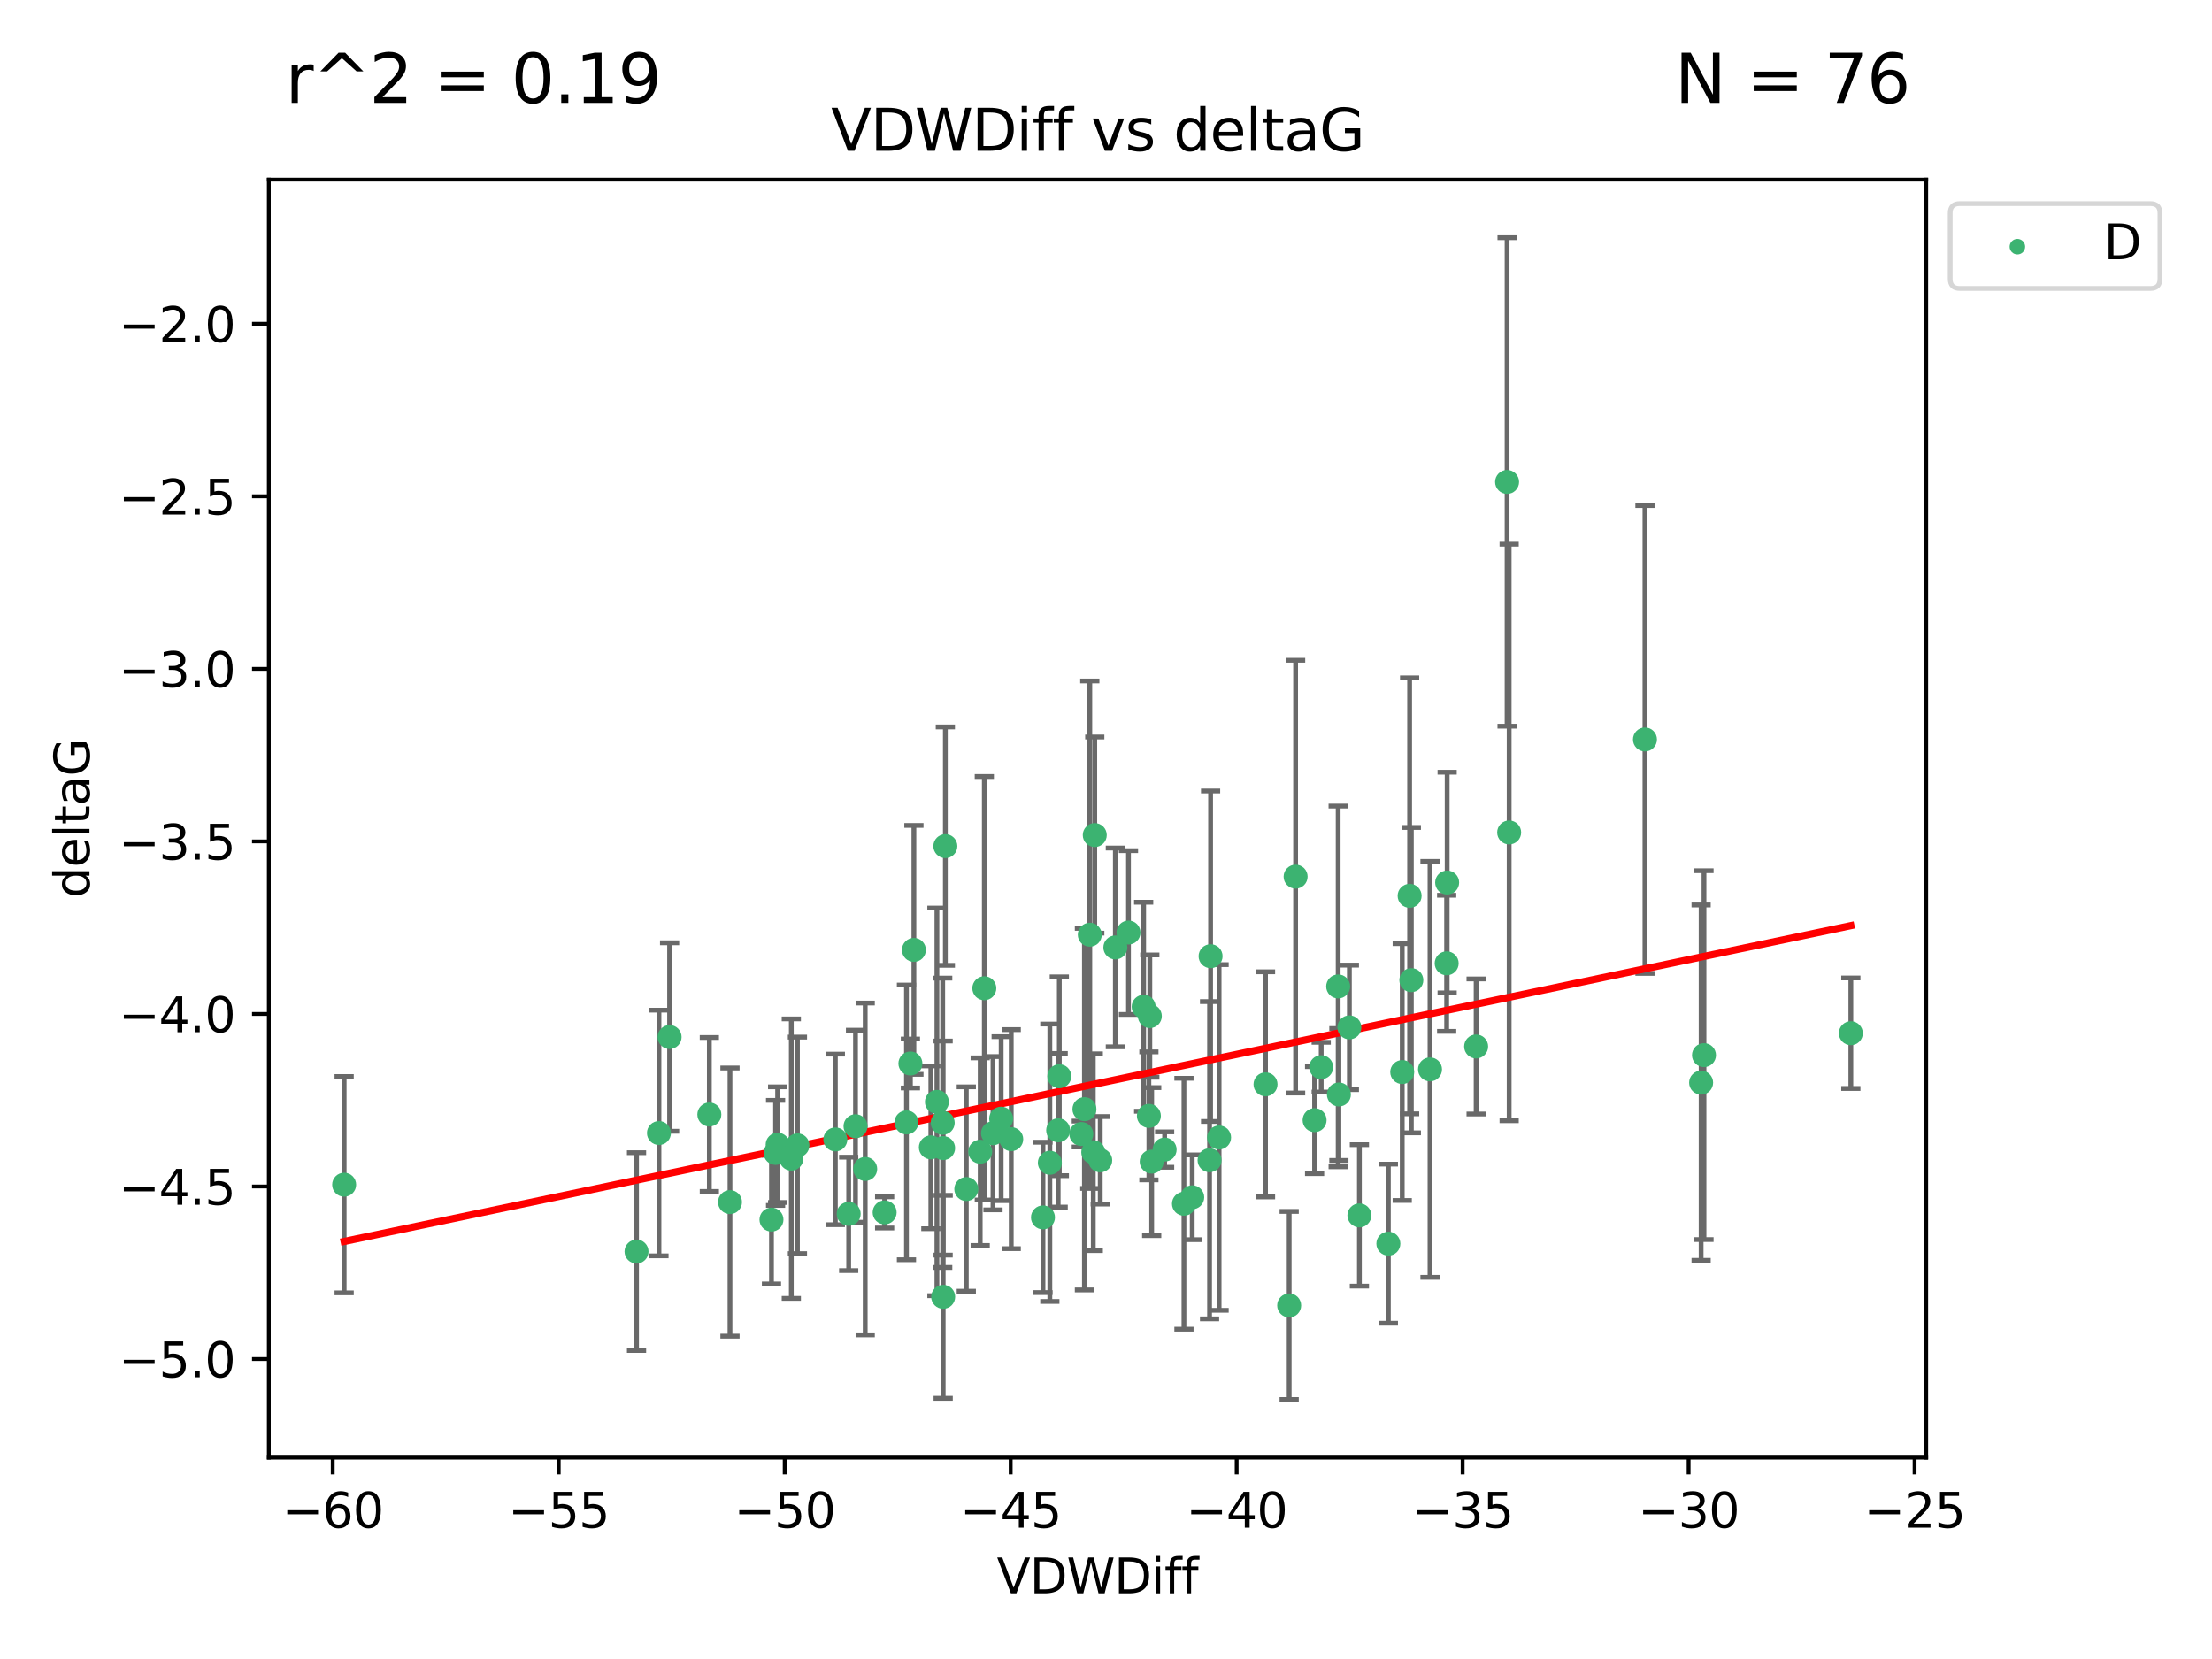 <?xml version="1.0" encoding="utf-8" standalone="no"?>
<!DOCTYPE svg PUBLIC "-//W3C//DTD SVG 1.1//EN"
  "http://www.w3.org/Graphics/SVG/1.1/DTD/svg11.dtd">
<svg xmlns:xlink="http://www.w3.org/1999/xlink" width="460.8pt" height="345.6pt" viewBox="0 0 460.8 345.6" xmlns="http://www.w3.org/2000/svg" version="1.1">
 <defs>
  <style type="text/css">*{stroke-linejoin: round; stroke-linecap: butt}</style>
 </defs>
 <g id="figure_1">
  <g id="patch_1">
   <path d="M 0 345.6 
L 460.8 345.6 
L 460.8 0 
L 0 0 
z
" style="fill: #ffffff"/>
  </g>
  <g id="axes_1">
   <g id="patch_2">
    <path d="M 56 303.64 
L 401.26 303.64 
L 401.26 37.411 
L 56 37.411 
z
" style="fill: #ffffff"/>
   </g>
   <g id="PathCollection_1">
    <defs>
     <path id="m13a72434c8" d="M 0 1.118 
C 0.297 1.118 0.581 1 0.791 0.791 
C 1 0.581 1.118 0.297 1.118 0 
C 1.118 -0.297 1 -0.581 0.791 -0.791 
C 0.581 -1 0.297 -1.118 0 -1.118 
C -0.297 -1.118 -0.581 -1 -0.791 -0.791 
C -1 -0.581 -1.118 -0.297 -1.118 0 
C -1.118 0.297 -1 0.581 -0.791 0.791 
C -0.581 1 -0.297 1.118 0 1.118 
z
" style="stroke: #3cb371"/>
    </defs>
    <g clip-path="url(#pc761b19bf6)">
     <use xlink:href="#m13a72434c8" x="71.694" y="246.793" style="fill: #3cb371; stroke: #3cb371"/>
     <use xlink:href="#m13a72434c8" x="161.995" y="238.454" style="fill: #3cb371; stroke: #3cb371"/>
     <use xlink:href="#m13a72434c8" x="161.564" y="240.171" style="fill: #3cb371; stroke: #3cb371"/>
     <use xlink:href="#m13a72434c8" x="152.069" y="250.417" style="fill: #3cb371; stroke: #3cb371"/>
     <use xlink:href="#m13a72434c8" x="132.601" y="260.721" style="fill: #3cb371; stroke: #3cb371"/>
     <use xlink:href="#m13a72434c8" x="195.176" y="229.543" style="fill: #3cb371; stroke: #3cb371"/>
     <use xlink:href="#m13a72434c8" x="176.796" y="252.873" style="fill: #3cb371; stroke: #3cb371"/>
     <use xlink:href="#m13a72434c8" x="189.653" y="221.547" style="fill: #3cb371; stroke: #3cb371"/>
     <use xlink:href="#m13a72434c8" x="160.711" y="254.066" style="fill: #3cb371; stroke: #3cb371"/>
     <use xlink:href="#m13a72434c8" x="196.48" y="270.15" style="fill: #3cb371; stroke: #3cb371"/>
     <use xlink:href="#m13a72434c8" x="208.559" y="233.035" style="fill: #3cb371; stroke: #3cb371"/>
     <use xlink:href="#m13a72434c8" x="180.236" y="243.514" style="fill: #3cb371; stroke: #3cb371"/>
     <use xlink:href="#m13a72434c8" x="147.769" y="232.168" style="fill: #3cb371; stroke: #3cb371"/>
     <use xlink:href="#m13a72434c8" x="227.025" y="194.715" style="fill: #3cb371; stroke: #3cb371"/>
     <use xlink:href="#m13a72434c8" x="248.36" y="249.418" style="fill: #3cb371; stroke: #3cb371"/>
     <use xlink:href="#m13a72434c8" x="178.219" y="234.611" style="fill: #3cb371; stroke: #3cb371"/>
     <use xlink:href="#m13a72434c8" x="196.933" y="176.267" style="fill: #3cb371; stroke: #3cb371"/>
     <use xlink:href="#m13a72434c8" x="204.193" y="239.918" style="fill: #3cb371; stroke: #3cb371"/>
     <use xlink:href="#m13a72434c8" x="137.271" y="236.027" style="fill: #3cb371; stroke: #3cb371"/>
     <use xlink:href="#m13a72434c8" x="190.382" y="197.88" style="fill: #3cb371; stroke: #3cb371"/>
     <use xlink:href="#m13a72434c8" x="220.675" y="224.202" style="fill: #3cb371; stroke: #3cb371"/>
     <use xlink:href="#m13a72434c8" x="238.243" y="209.725" style="fill: #3cb371; stroke: #3cb371"/>
     <use xlink:href="#m13a72434c8" x="217.27" y="253.607" style="fill: #3cb371; stroke: #3cb371"/>
     <use xlink:href="#m13a72434c8" x="228.059" y="173.961" style="fill: #3cb371; stroke: #3cb371"/>
     <use xlink:href="#m13a72434c8" x="188.832" y="233.818" style="fill: #3cb371; stroke: #3cb371"/>
     <use xlink:href="#m13a72434c8" x="205.05" y="205.87" style="fill: #3cb371; stroke: #3cb371"/>
     <use xlink:href="#m13a72434c8" x="196.381" y="233.896" style="fill: #3cb371; stroke: #3cb371"/>
     <use xlink:href="#m13a72434c8" x="239.529" y="211.668" style="fill: #3cb371; stroke: #3cb371"/>
     <use xlink:href="#m13a72434c8" x="206.86" y="236.07" style="fill: #3cb371; stroke: #3cb371"/>
     <use xlink:href="#m13a72434c8" x="220.436" y="235.461" style="fill: #3cb371; stroke: #3cb371"/>
     <use xlink:href="#m13a72434c8" x="292.11" y="223.331" style="fill: #3cb371; stroke: #3cb371"/>
     <use xlink:href="#m13a72434c8" x="139.489" y="216.031" style="fill: #3cb371; stroke: #3cb371"/>
     <use xlink:href="#m13a72434c8" x="251.974" y="241.694" style="fill: #3cb371; stroke: #3cb371"/>
     <use xlink:href="#m13a72434c8" x="227.749" y="240.025" style="fill: #3cb371; stroke: #3cb371"/>
     <use xlink:href="#m13a72434c8" x="210.658" y="237.303" style="fill: #3cb371; stroke: #3cb371"/>
     <use xlink:href="#m13a72434c8" x="164.845" y="241.366" style="fill: #3cb371; stroke: #3cb371"/>
     <use xlink:href="#m13a72434c8" x="174.019" y="237.36" style="fill: #3cb371; stroke: #3cb371"/>
     <use xlink:href="#m13a72434c8" x="268.558" y="271.949" style="fill: #3cb371; stroke: #3cb371"/>
     <use xlink:href="#m13a72434c8" x="166.12" y="238.6" style="fill: #3cb371; stroke: #3cb371"/>
     <use xlink:href="#m13a72434c8" x="225.905" y="231.056" style="fill: #3cb371; stroke: #3cb371"/>
     <use xlink:href="#m13a72434c8" x="193.911" y="239.009" style="fill: #3cb371; stroke: #3cb371"/>
     <use xlink:href="#m13a72434c8" x="273.853" y="233.344" style="fill: #3cb371; stroke: #3cb371"/>
     <use xlink:href="#m13a72434c8" x="225.259" y="236.238" style="fill: #3cb371; stroke: #3cb371"/>
     <use xlink:href="#m13a72434c8" x="229.198" y="241.716" style="fill: #3cb371; stroke: #3cb371"/>
     <use xlink:href="#m13a72434c8" x="253.959" y="236.958" style="fill: #3cb371; stroke: #3cb371"/>
     <use xlink:href="#m13a72434c8" x="218.701" y="242.221" style="fill: #3cb371; stroke: #3cb371"/>
     <use xlink:href="#m13a72434c8" x="263.631" y="225.89" style="fill: #3cb371; stroke: #3cb371"/>
     <use xlink:href="#m13a72434c8" x="201.297" y="247.699" style="fill: #3cb371; stroke: #3cb371"/>
     <use xlink:href="#m13a72434c8" x="235.084" y="194.266" style="fill: #3cb371; stroke: #3cb371"/>
     <use xlink:href="#m13a72434c8" x="184.285" y="252.566" style="fill: #3cb371; stroke: #3cb371"/>
     <use xlink:href="#m13a72434c8" x="242.612" y="239.477" style="fill: #3cb371; stroke: #3cb371"/>
     <use xlink:href="#m13a72434c8" x="196.469" y="239.166" style="fill: #3cb371; stroke: #3cb371"/>
     <use xlink:href="#m13a72434c8" x="293.65" y="186.619" style="fill: #3cb371; stroke: #3cb371"/>
     <use xlink:href="#m13a72434c8" x="301.468" y="183.851" style="fill: #3cb371; stroke: #3cb371"/>
     <use xlink:href="#m13a72434c8" x="239.917" y="241.988" style="fill: #3cb371; stroke: #3cb371"/>
     <use xlink:href="#m13a72434c8" x="252.188" y="199.194" style="fill: #3cb371; stroke: #3cb371"/>
     <use xlink:href="#m13a72434c8" x="342.676" y="154.046" style="fill: #3cb371; stroke: #3cb371"/>
     <use xlink:href="#m13a72434c8" x="314.385" y="173.417" style="fill: #3cb371; stroke: #3cb371"/>
     <use xlink:href="#m13a72434c8" x="269.899" y="182.62" style="fill: #3cb371; stroke: #3cb371"/>
     <use xlink:href="#m13a72434c8" x="283.188" y="253.189" style="fill: #3cb371; stroke: #3cb371"/>
     <use xlink:href="#m13a72434c8" x="278.764" y="205.493" style="fill: #3cb371; stroke: #3cb371"/>
     <use xlink:href="#m13a72434c8" x="246.64" y="250.763" style="fill: #3cb371; stroke: #3cb371"/>
     <use xlink:href="#m13a72434c8" x="278.915" y="228.002" style="fill: #3cb371; stroke: #3cb371"/>
     <use xlink:href="#m13a72434c8" x="313.954" y="100.396" style="fill: #3cb371; stroke: #3cb371"/>
     <use xlink:href="#m13a72434c8" x="281.098" y="214.022" style="fill: #3cb371; stroke: #3cb371"/>
     <use xlink:href="#m13a72434c8" x="232.348" y="197.367" style="fill: #3cb371; stroke: #3cb371"/>
     <use xlink:href="#m13a72434c8" x="239.333" y="232.459" style="fill: #3cb371; stroke: #3cb371"/>
     <use xlink:href="#m13a72434c8" x="307.504" y="218" style="fill: #3cb371; stroke: #3cb371"/>
     <use xlink:href="#m13a72434c8" x="275.231" y="222.314" style="fill: #3cb371; stroke: #3cb371"/>
     <use xlink:href="#m13a72434c8" x="294.009" y="204.183" style="fill: #3cb371; stroke: #3cb371"/>
     <use xlink:href="#m13a72434c8" x="297.898" y="222.773" style="fill: #3cb371; stroke: #3cb371"/>
     <use xlink:href="#m13a72434c8" x="354.375" y="225.537" style="fill: #3cb371; stroke: #3cb371"/>
     <use xlink:href="#m13a72434c8" x="354.972" y="219.806" style="fill: #3cb371; stroke: #3cb371"/>
     <use xlink:href="#m13a72434c8" x="289.222" y="259.078" style="fill: #3cb371; stroke: #3cb371"/>
     <use xlink:href="#m13a72434c8" x="301.367" y="200.676" style="fill: #3cb371; stroke: #3cb371"/>
     <use xlink:href="#m13a72434c8" x="385.566" y="215.239" style="fill: #3cb371; stroke: #3cb371"/>
    </g>
   </g>
   <g id="matplotlib.axis_1">
    <g id="xtick_1">
     <g id="line2d_1">
      <defs>
       <path id="md8595719d7" d="M 0 0 
L 0 3.5 
" style="stroke: #000000; stroke-width: 0.8"/>
      </defs>
      <g>
       <use xlink:href="#md8595719d7" x="69.313" y="303.64" style="stroke: #000000; stroke-width: 0.8"/>
      </g>
     </g>
     <g id="text_1">
      <!-- −60 -->
      <g transform="translate(58.761 318.238)scale(0.1 -0.1)">
       <defs>
        <path id="DejaVuSans-2212" d="M 678 2272 
L 4684 2272 
L 4684 1741 
L 678 1741 
L 678 2272 
z
" transform="scale(0.016)"/>
        <path id="DejaVuSans-36" d="M 2113 2584 
Q 1688 2584 1439 2293 
Q 1191 2003 1191 1497 
Q 1191 994 1439 701 
Q 1688 409 2113 409 
Q 2538 409 2786 701 
Q 3034 994 3034 1497 
Q 3034 2003 2786 2293 
Q 2538 2584 2113 2584 
z
M 3366 4563 
L 3366 3988 
Q 3128 4100 2886 4159 
Q 2644 4219 2406 4219 
Q 1781 4219 1451 3797 
Q 1122 3375 1075 2522 
Q 1259 2794 1537 2939 
Q 1816 3084 2150 3084 
Q 2853 3084 3261 2657 
Q 3669 2231 3669 1497 
Q 3669 778 3244 343 
Q 2819 -91 2113 -91 
Q 1303 -91 875 529 
Q 447 1150 447 2328 
Q 447 3434 972 4092 
Q 1497 4750 2381 4750 
Q 2619 4750 2861 4703 
Q 3103 4656 3366 4563 
z
" transform="scale(0.016)"/>
        <path id="DejaVuSans-30" d="M 2034 4250 
Q 1547 4250 1301 3770 
Q 1056 3291 1056 2328 
Q 1056 1369 1301 889 
Q 1547 409 2034 409 
Q 2525 409 2770 889 
Q 3016 1369 3016 2328 
Q 3016 3291 2770 3770 
Q 2525 4250 2034 4250 
z
M 2034 4750 
Q 2819 4750 3233 4129 
Q 3647 3509 3647 2328 
Q 3647 1150 3233 529 
Q 2819 -91 2034 -91 
Q 1250 -91 836 529 
Q 422 1150 422 2328 
Q 422 3509 836 4129 
Q 1250 4750 2034 4750 
z
" transform="scale(0.016)"/>
       </defs>
       <use xlink:href="#DejaVuSans-2212"/>
       <use xlink:href="#DejaVuSans-36" x="83.789"/>
       <use xlink:href="#DejaVuSans-30" x="147.412"/>
      </g>
     </g>
    </g>
    <g id="xtick_2">
     <g id="line2d_2">
      <g>
       <use xlink:href="#md8595719d7" x="116.389" y="303.64" style="stroke: #000000; stroke-width: 0.8"/>
      </g>
     </g>
     <g id="text_2">
      <!-- −55 -->
      <g transform="translate(105.837 318.238)scale(0.1 -0.1)">
       <defs>
        <path id="DejaVuSans-35" d="M 691 4666 
L 3169 4666 
L 3169 4134 
L 1269 4134 
L 1269 2991 
Q 1406 3038 1543 3061 
Q 1681 3084 1819 3084 
Q 2600 3084 3056 2656 
Q 3513 2228 3513 1497 
Q 3513 744 3044 326 
Q 2575 -91 1722 -91 
Q 1428 -91 1123 -41 
Q 819 9 494 109 
L 494 744 
Q 775 591 1075 516 
Q 1375 441 1709 441 
Q 2250 441 2565 725 
Q 2881 1009 2881 1497 
Q 2881 1984 2565 2268 
Q 2250 2553 1709 2553 
Q 1456 2553 1204 2497 
Q 953 2441 691 2322 
L 691 4666 
z
" transform="scale(0.016)"/>
       </defs>
       <use xlink:href="#DejaVuSans-2212"/>
       <use xlink:href="#DejaVuSans-35" x="83.789"/>
       <use xlink:href="#DejaVuSans-35" x="147.412"/>
      </g>
     </g>
    </g>
    <g id="xtick_3">
     <g id="line2d_3">
      <g>
       <use xlink:href="#md8595719d7" x="163.465" y="303.64" style="stroke: #000000; stroke-width: 0.8"/>
      </g>
     </g>
     <g id="text_3">
      <!-- −50 -->
      <g transform="translate(152.913 318.238)scale(0.1 -0.1)">
       <use xlink:href="#DejaVuSans-2212"/>
       <use xlink:href="#DejaVuSans-35" x="83.789"/>
       <use xlink:href="#DejaVuSans-30" x="147.412"/>
      </g>
     </g>
    </g>
    <g id="xtick_4">
     <g id="line2d_4">
      <g>
       <use xlink:href="#md8595719d7" x="210.541" y="303.64" style="stroke: #000000; stroke-width: 0.8"/>
      </g>
     </g>
     <g id="text_4">
      <!-- −45 -->
      <g transform="translate(199.989 318.238)scale(0.1 -0.1)">
       <defs>
        <path id="DejaVuSans-34" d="M 2419 4116 
L 825 1625 
L 2419 1625 
L 2419 4116 
z
M 2253 4666 
L 3047 4666 
L 3047 1625 
L 3713 1625 
L 3713 1100 
L 3047 1100 
L 3047 0 
L 2419 0 
L 2419 1100 
L 313 1100 
L 313 1709 
L 2253 4666 
z
" transform="scale(0.016)"/>
       </defs>
       <use xlink:href="#DejaVuSans-2212"/>
       <use xlink:href="#DejaVuSans-34" x="83.789"/>
       <use xlink:href="#DejaVuSans-35" x="147.412"/>
      </g>
     </g>
    </g>
    <g id="xtick_5">
     <g id="line2d_5">
      <g>
       <use xlink:href="#md8595719d7" x="257.617" y="303.64" style="stroke: #000000; stroke-width: 0.8"/>
      </g>
     </g>
     <g id="text_5">
      <!-- −40 -->
      <g transform="translate(247.065 318.238)scale(0.1 -0.1)">
       <use xlink:href="#DejaVuSans-2212"/>
       <use xlink:href="#DejaVuSans-34" x="83.789"/>
       <use xlink:href="#DejaVuSans-30" x="147.412"/>
      </g>
     </g>
    </g>
    <g id="xtick_6">
     <g id="line2d_6">
      <g>
       <use xlink:href="#md8595719d7" x="304.693" y="303.64" style="stroke: #000000; stroke-width: 0.8"/>
      </g>
     </g>
     <g id="text_6">
      <!-- −35 -->
      <g transform="translate(294.14 318.238)scale(0.1 -0.1)">
       <defs>
        <path id="DejaVuSans-33" d="M 2597 2516 
Q 3050 2419 3304 2112 
Q 3559 1806 3559 1356 
Q 3559 666 3084 287 
Q 2609 -91 1734 -91 
Q 1441 -91 1130 -33 
Q 819 25 488 141 
L 488 750 
Q 750 597 1062 519 
Q 1375 441 1716 441 
Q 2309 441 2620 675 
Q 2931 909 2931 1356 
Q 2931 1769 2642 2001 
Q 2353 2234 1838 2234 
L 1294 2234 
L 1294 2753 
L 1863 2753 
Q 2328 2753 2575 2939 
Q 2822 3125 2822 3475 
Q 2822 3834 2567 4026 
Q 2313 4219 1838 4219 
Q 1578 4219 1281 4162 
Q 984 4106 628 3988 
L 628 4550 
Q 988 4650 1302 4700 
Q 1616 4750 1894 4750 
Q 2613 4750 3031 4423 
Q 3450 4097 3450 3541 
Q 3450 3153 3228 2886 
Q 3006 2619 2597 2516 
z
" transform="scale(0.016)"/>
       </defs>
       <use xlink:href="#DejaVuSans-2212"/>
       <use xlink:href="#DejaVuSans-33" x="83.789"/>
       <use xlink:href="#DejaVuSans-35" x="147.412"/>
      </g>
     </g>
    </g>
    <g id="xtick_7">
     <g id="line2d_7">
      <g>
       <use xlink:href="#md8595719d7" x="351.769" y="303.64" style="stroke: #000000; stroke-width: 0.8"/>
      </g>
     </g>
     <g id="text_7">
      <!-- −30 -->
      <g transform="translate(341.216 318.238)scale(0.1 -0.1)">
       <use xlink:href="#DejaVuSans-2212"/>
       <use xlink:href="#DejaVuSans-33" x="83.789"/>
       <use xlink:href="#DejaVuSans-30" x="147.412"/>
      </g>
     </g>
    </g>
    <g id="xtick_8">
     <g id="line2d_8">
      <g>
       <use xlink:href="#md8595719d7" x="398.845" y="303.64" style="stroke: #000000; stroke-width: 0.8"/>
      </g>
     </g>
     <g id="text_8">
      <!-- −25 -->
      <g transform="translate(388.292 318.238)scale(0.1 -0.1)">
       <defs>
        <path id="DejaVuSans-32" d="M 1228 531 
L 3431 531 
L 3431 0 
L 469 0 
L 469 531 
Q 828 903 1448 1529 
Q 2069 2156 2228 2338 
Q 2531 2678 2651 2914 
Q 2772 3150 2772 3378 
Q 2772 3750 2511 3984 
Q 2250 4219 1831 4219 
Q 1534 4219 1204 4116 
Q 875 4013 500 3803 
L 500 4441 
Q 881 4594 1212 4672 
Q 1544 4750 1819 4750 
Q 2544 4750 2975 4387 
Q 3406 4025 3406 3419 
Q 3406 3131 3298 2873 
Q 3191 2616 2906 2266 
Q 2828 2175 2409 1742 
Q 1991 1309 1228 531 
z
" transform="scale(0.016)"/>
       </defs>
       <use xlink:href="#DejaVuSans-2212"/>
       <use xlink:href="#DejaVuSans-32" x="83.789"/>
       <use xlink:href="#DejaVuSans-35" x="147.412"/>
      </g>
     </g>
    </g>
    <g id="text_9">
     <!-- VDWDiff -->
     <g transform="translate(207.657 331.917)scale(0.1 -0.1)">
      <defs>
       <path id="DejaVuSans-56" d="M 1831 0 
L 50 4666 
L 709 4666 
L 2188 738 
L 3669 4666 
L 4325 4666 
L 2547 0 
L 1831 0 
z
" transform="scale(0.016)"/>
       <path id="DejaVuSans-44" d="M 1259 4147 
L 1259 519 
L 2022 519 
Q 2988 519 3436 956 
Q 3884 1394 3884 2338 
Q 3884 3275 3436 3711 
Q 2988 4147 2022 4147 
L 1259 4147 
z
M 628 4666 
L 1925 4666 
Q 3281 4666 3915 4102 
Q 4550 3538 4550 2338 
Q 4550 1131 3912 565 
Q 3275 0 1925 0 
L 628 0 
L 628 4666 
z
" transform="scale(0.016)"/>
       <path id="DejaVuSans-57" d="M 213 4666 
L 850 4666 
L 1831 722 
L 2809 4666 
L 3519 4666 
L 4500 722 
L 5478 4666 
L 6119 4666 
L 4947 0 
L 4153 0 
L 3169 4050 
L 2175 0 
L 1381 0 
L 213 4666 
z
" transform="scale(0.016)"/>
       <path id="DejaVuSans-69" d="M 603 3500 
L 1178 3500 
L 1178 0 
L 603 0 
L 603 3500 
z
M 603 4863 
L 1178 4863 
L 1178 4134 
L 603 4134 
L 603 4863 
z
" transform="scale(0.016)"/>
       <path id="DejaVuSans-66" d="M 2375 4863 
L 2375 4384 
L 1825 4384 
Q 1516 4384 1395 4259 
Q 1275 4134 1275 3809 
L 1275 3500 
L 2222 3500 
L 2222 3053 
L 1275 3053 
L 1275 0 
L 697 0 
L 697 3053 
L 147 3053 
L 147 3500 
L 697 3500 
L 697 3744 
Q 697 4328 969 4595 
Q 1241 4863 1831 4863 
L 2375 4863 
z
" transform="scale(0.016)"/>
      </defs>
      <use xlink:href="#DejaVuSans-56"/>
      <use xlink:href="#DejaVuSans-44" x="68.408"/>
      <use xlink:href="#DejaVuSans-57" x="145.41"/>
      <use xlink:href="#DejaVuSans-44" x="244.287"/>
      <use xlink:href="#DejaVuSans-69" x="321.289"/>
      <use xlink:href="#DejaVuSans-66" x="349.072"/>
      <use xlink:href="#DejaVuSans-66" x="384.277"/>
     </g>
    </g>
   </g>
   <g id="matplotlib.axis_2">
    <g id="ytick_1">
     <g id="line2d_9">
      <defs>
       <path id="m8480320f19" d="M 0 0 
L -3.5 0 
" style="stroke: #000000; stroke-width: 0.8"/>
      </defs>
      <g>
       <use xlink:href="#m8480320f19" x="56" y="283.11" style="stroke: #000000; stroke-width: 0.8"/>
      </g>
     </g>
     <g id="text_10">
      <!-- −5.0 -->
      <g transform="translate(24.717 286.91)scale(0.1 -0.1)">
       <defs>
        <path id="DejaVuSans-2e" d="M 684 794 
L 1344 794 
L 1344 0 
L 684 0 
L 684 794 
z
" transform="scale(0.016)"/>
       </defs>
       <use xlink:href="#DejaVuSans-2212"/>
       <use xlink:href="#DejaVuSans-35" x="83.789"/>
       <use xlink:href="#DejaVuSans-2e" x="147.412"/>
       <use xlink:href="#DejaVuSans-30" x="179.199"/>
      </g>
     </g>
    </g>
    <g id="ytick_2">
     <g id="line2d_10">
      <g>
       <use xlink:href="#m8480320f19" x="56" y="247.167" style="stroke: #000000; stroke-width: 0.8"/>
      </g>
     </g>
     <g id="text_11">
      <!-- −4.5 -->
      <g transform="translate(24.717 250.966)scale(0.1 -0.1)">
       <use xlink:href="#DejaVuSans-2212"/>
       <use xlink:href="#DejaVuSans-34" x="83.789"/>
       <use xlink:href="#DejaVuSans-2e" x="147.412"/>
       <use xlink:href="#DejaVuSans-35" x="179.199"/>
      </g>
     </g>
    </g>
    <g id="ytick_3">
     <g id="line2d_11">
      <g>
       <use xlink:href="#m8480320f19" x="56" y="211.223" style="stroke: #000000; stroke-width: 0.8"/>
      </g>
     </g>
     <g id="text_12">
      <!-- −4.0 -->
      <g transform="translate(24.717 215.022)scale(0.1 -0.1)">
       <use xlink:href="#DejaVuSans-2212"/>
       <use xlink:href="#DejaVuSans-34" x="83.789"/>
       <use xlink:href="#DejaVuSans-2e" x="147.412"/>
       <use xlink:href="#DejaVuSans-30" x="179.199"/>
      </g>
     </g>
    </g>
    <g id="ytick_4">
     <g id="line2d_12">
      <g>
       <use xlink:href="#m8480320f19" x="56" y="175.279" style="stroke: #000000; stroke-width: 0.8"/>
      </g>
     </g>
     <g id="text_13">
      <!-- −3.5 -->
      <g transform="translate(24.717 179.078)scale(0.1 -0.1)">
       <use xlink:href="#DejaVuSans-2212"/>
       <use xlink:href="#DejaVuSans-33" x="83.789"/>
       <use xlink:href="#DejaVuSans-2e" x="147.412"/>
       <use xlink:href="#DejaVuSans-35" x="179.199"/>
      </g>
     </g>
    </g>
    <g id="ytick_5">
     <g id="line2d_13">
      <g>
       <use xlink:href="#m8480320f19" x="56" y="139.335" style="stroke: #000000; stroke-width: 0.8"/>
      </g>
     </g>
     <g id="text_14">
      <!-- −3.0 -->
      <g transform="translate(24.717 143.135)scale(0.1 -0.1)">
       <use xlink:href="#DejaVuSans-2212"/>
       <use xlink:href="#DejaVuSans-33" x="83.789"/>
       <use xlink:href="#DejaVuSans-2e" x="147.412"/>
       <use xlink:href="#DejaVuSans-30" x="179.199"/>
      </g>
     </g>
    </g>
    <g id="ytick_6">
     <g id="line2d_14">
      <g>
       <use xlink:href="#m8480320f19" x="56" y="103.392" style="stroke: #000000; stroke-width: 0.8"/>
      </g>
     </g>
     <g id="text_15">
      <!-- −2.5 -->
      <g transform="translate(24.717 107.191)scale(0.1 -0.1)">
       <use xlink:href="#DejaVuSans-2212"/>
       <use xlink:href="#DejaVuSans-32" x="83.789"/>
       <use xlink:href="#DejaVuSans-2e" x="147.412"/>
       <use xlink:href="#DejaVuSans-35" x="179.199"/>
      </g>
     </g>
    </g>
    <g id="ytick_7">
     <g id="line2d_15">
      <g>
       <use xlink:href="#m8480320f19" x="56" y="67.448" style="stroke: #000000; stroke-width: 0.8"/>
      </g>
     </g>
     <g id="text_16">
      <!-- −2.0 -->
      <g transform="translate(24.717 71.247)scale(0.1 -0.1)">
       <use xlink:href="#DejaVuSans-2212"/>
       <use xlink:href="#DejaVuSans-32" x="83.789"/>
       <use xlink:href="#DejaVuSans-2e" x="147.412"/>
       <use xlink:href="#DejaVuSans-30" x="179.199"/>
      </g>
     </g>
    </g>
    <g id="text_17">
     <!-- deltaG -->
     <g transform="translate(18.637 187.064)rotate(-90)scale(0.1 -0.1)">
      <defs>
       <path id="DejaVuSans-64" d="M 2906 2969 
L 2906 4863 
L 3481 4863 
L 3481 0 
L 2906 0 
L 2906 525 
Q 2725 213 2448 61 
Q 2172 -91 1784 -91 
Q 1150 -91 751 415 
Q 353 922 353 1747 
Q 353 2572 751 3078 
Q 1150 3584 1784 3584 
Q 2172 3584 2448 3432 
Q 2725 3281 2906 2969 
z
M 947 1747 
Q 947 1113 1208 752 
Q 1469 391 1925 391 
Q 2381 391 2643 752 
Q 2906 1113 2906 1747 
Q 2906 2381 2643 2742 
Q 2381 3103 1925 3103 
Q 1469 3103 1208 2742 
Q 947 2381 947 1747 
z
" transform="scale(0.016)"/>
       <path id="DejaVuSans-65" d="M 3597 1894 
L 3597 1613 
L 953 1613 
Q 991 1019 1311 708 
Q 1631 397 2203 397 
Q 2534 397 2845 478 
Q 3156 559 3463 722 
L 3463 178 
Q 3153 47 2828 -22 
Q 2503 -91 2169 -91 
Q 1331 -91 842 396 
Q 353 884 353 1716 
Q 353 2575 817 3079 
Q 1281 3584 2069 3584 
Q 2775 3584 3186 3129 
Q 3597 2675 3597 1894 
z
M 3022 2063 
Q 3016 2534 2758 2815 
Q 2500 3097 2075 3097 
Q 1594 3097 1305 2825 
Q 1016 2553 972 2059 
L 3022 2063 
z
" transform="scale(0.016)"/>
       <path id="DejaVuSans-6c" d="M 603 4863 
L 1178 4863 
L 1178 0 
L 603 0 
L 603 4863 
z
" transform="scale(0.016)"/>
       <path id="DejaVuSans-74" d="M 1172 4494 
L 1172 3500 
L 2356 3500 
L 2356 3053 
L 1172 3053 
L 1172 1153 
Q 1172 725 1289 603 
Q 1406 481 1766 481 
L 2356 481 
L 2356 0 
L 1766 0 
Q 1100 0 847 248 
Q 594 497 594 1153 
L 594 3053 
L 172 3053 
L 172 3500 
L 594 3500 
L 594 4494 
L 1172 4494 
z
" transform="scale(0.016)"/>
       <path id="DejaVuSans-61" d="M 2194 1759 
Q 1497 1759 1228 1600 
Q 959 1441 959 1056 
Q 959 750 1161 570 
Q 1363 391 1709 391 
Q 2188 391 2477 730 
Q 2766 1069 2766 1631 
L 2766 1759 
L 2194 1759 
z
M 3341 1997 
L 3341 0 
L 2766 0 
L 2766 531 
Q 2569 213 2275 61 
Q 1981 -91 1556 -91 
Q 1019 -91 701 211 
Q 384 513 384 1019 
Q 384 1609 779 1909 
Q 1175 2209 1959 2209 
L 2766 2209 
L 2766 2266 
Q 2766 2663 2505 2880 
Q 2244 3097 1772 3097 
Q 1472 3097 1187 3025 
Q 903 2953 641 2809 
L 641 3341 
Q 956 3463 1253 3523 
Q 1550 3584 1831 3584 
Q 2591 3584 2966 3190 
Q 3341 2797 3341 1997 
z
" transform="scale(0.016)"/>
       <path id="DejaVuSans-47" d="M 3809 666 
L 3809 1919 
L 2778 1919 
L 2778 2438 
L 4434 2438 
L 4434 434 
Q 4069 175 3628 42 
Q 3188 -91 2688 -91 
Q 1594 -91 976 548 
Q 359 1188 359 2328 
Q 359 3472 976 4111 
Q 1594 4750 2688 4750 
Q 3144 4750 3555 4637 
Q 3966 4525 4313 4306 
L 4313 3634 
Q 3963 3931 3569 4081 
Q 3175 4231 2741 4231 
Q 1884 4231 1454 3753 
Q 1025 3275 1025 2328 
Q 1025 1384 1454 906 
Q 1884 428 2741 428 
Q 3075 428 3337 486 
Q 3600 544 3809 666 
z
" transform="scale(0.016)"/>
      </defs>
      <use xlink:href="#DejaVuSans-64"/>
      <use xlink:href="#DejaVuSans-65" x="63.477"/>
      <use xlink:href="#DejaVuSans-6c" x="125"/>
      <use xlink:href="#DejaVuSans-74" x="152.783"/>
      <use xlink:href="#DejaVuSans-61" x="191.992"/>
      <use xlink:href="#DejaVuSans-47" x="253.271"/>
     </g>
    </g>
   </g>
   <g id="LineCollection_1">
    <path d="M 71.694 269.325 
L 71.694 224.261 
" clip-path="url(#pc761b19bf6)" style="fill: none; stroke: #696969"/>
    <path d="M 161.995 250.495 
L 161.995 226.412 
" clip-path="url(#pc761b19bf6)" style="fill: none; stroke: #696969"/>
    <path d="M 161.564 251.113 
L 161.564 229.23 
" clip-path="url(#pc761b19bf6)" style="fill: none; stroke: #696969"/>
    <path d="M 152.069 278.346 
L 152.069 222.487 
" clip-path="url(#pc761b19bf6)" style="fill: none; stroke: #696969"/>
    <path d="M 132.601 281.32 
L 132.601 240.122 
" clip-path="url(#pc761b19bf6)" style="fill: none; stroke: #696969"/>
    <path d="M 195.176 269.918 
L 195.176 189.167 
" clip-path="url(#pc761b19bf6)" style="fill: none; stroke: #696969"/>
    <path d="M 176.796 264.688 
L 176.796 241.059 
" clip-path="url(#pc761b19bf6)" style="fill: none; stroke: #696969"/>
    <path d="M 189.653 226.643 
L 189.653 216.451 
" clip-path="url(#pc761b19bf6)" style="fill: none; stroke: #696969"/>
    <path d="M 160.711 267.467 
L 160.711 240.665 
" clip-path="url(#pc761b19bf6)" style="fill: none; stroke: #696969"/>
    <path d="M 196.48 291.286 
L 196.48 249.014 
" clip-path="url(#pc761b19bf6)" style="fill: none; stroke: #696969"/>
    <path d="M 208.559 250.118 
L 208.559 215.952 
" clip-path="url(#pc761b19bf6)" style="fill: none; stroke: #696969"/>
    <path d="M 180.236 278.076 
L 180.236 208.951 
" clip-path="url(#pc761b19bf6)" style="fill: none; stroke: #696969"/>
    <path d="M 147.769 248.206 
L 147.769 216.131 
" clip-path="url(#pc761b19bf6)" style="fill: none; stroke: #696969"/>
    <path d="M 227.025 247.573 
L 227.025 141.857 
" clip-path="url(#pc761b19bf6)" style="fill: none; stroke: #696969"/>
    <path d="M 248.36 258.25 
L 248.36 240.586 
" clip-path="url(#pc761b19bf6)" style="fill: none; stroke: #696969"/>
    <path d="M 178.219 254.621 
L 178.219 214.6 
" clip-path="url(#pc761b19bf6)" style="fill: none; stroke: #696969"/>
    <path d="M 196.933 201.097 
L 196.933 151.437 
" clip-path="url(#pc761b19bf6)" style="fill: none; stroke: #696969"/>
    <path d="M 204.193 259.46 
L 204.193 220.375 
" clip-path="url(#pc761b19bf6)" style="fill: none; stroke: #696969"/>
    <path d="M 137.271 261.616 
L 137.271 210.437 
" clip-path="url(#pc761b19bf6)" style="fill: none; stroke: #696969"/>
    <path d="M 190.382 223.81 
L 190.382 171.95 
" clip-path="url(#pc761b19bf6)" style="fill: none; stroke: #696969"/>
    <path d="M 220.675 244.911 
L 220.675 203.492 
" clip-path="url(#pc761b19bf6)" style="fill: none; stroke: #696969"/>
    <path d="M 238.243 231.492 
L 238.243 187.959 
" clip-path="url(#pc761b19bf6)" style="fill: none; stroke: #696969"/>
    <path d="M 217.27 269.267 
L 217.27 237.946 
" clip-path="url(#pc761b19bf6)" style="fill: none; stroke: #696969"/>
    <path d="M 228.059 194.386 
L 228.059 153.536 
" clip-path="url(#pc761b19bf6)" style="fill: none; stroke: #696969"/>
    <path d="M 188.832 262.429 
L 188.832 205.207 
" clip-path="url(#pc761b19bf6)" style="fill: none; stroke: #696969"/>
    <path d="M 205.05 249.982 
L 205.05 161.758 
" clip-path="url(#pc761b19bf6)" style="fill: none; stroke: #696969"/>
    <path d="M 196.381 264.032 
L 196.381 203.761 
" clip-path="url(#pc761b19bf6)" style="fill: none; stroke: #696969"/>
    <path d="M 239.529 224.405 
L 239.529 198.931 
" clip-path="url(#pc761b19bf6)" style="fill: none; stroke: #696969"/>
    <path d="M 206.86 252.037 
L 206.86 220.102 
" clip-path="url(#pc761b19bf6)" style="fill: none; stroke: #696969"/>
    <path d="M 220.436 251.46 
L 220.436 219.462 
" clip-path="url(#pc761b19bf6)" style="fill: none; stroke: #696969"/>
    <path d="M 292.11 250.08 
L 292.11 196.581 
" clip-path="url(#pc761b19bf6)" style="fill: none; stroke: #696969"/>
    <path d="M 139.489 235.661 
L 139.489 196.401 
" clip-path="url(#pc761b19bf6)" style="fill: none; stroke: #696969"/>
    <path d="M 251.974 274.739 
L 251.974 208.649 
" clip-path="url(#pc761b19bf6)" style="fill: none; stroke: #696969"/>
    <path d="M 227.749 260.52 
L 227.749 219.531 
" clip-path="url(#pc761b19bf6)" style="fill: none; stroke: #696969"/>
    <path d="M 210.658 260.119 
L 210.658 214.487 
" clip-path="url(#pc761b19bf6)" style="fill: none; stroke: #696969"/>
    <path d="M 164.845 270.476 
L 164.845 212.256 
" clip-path="url(#pc761b19bf6)" style="fill: none; stroke: #696969"/>
    <path d="M 174.019 255.132 
L 174.019 219.589 
" clip-path="url(#pc761b19bf6)" style="fill: none; stroke: #696969"/>
    <path d="M 268.558 291.539 
L 268.558 252.359 
" clip-path="url(#pc761b19bf6)" style="fill: none; stroke: #696969"/>
    <path d="M 166.12 261.152 
L 166.12 216.048 
" clip-path="url(#pc761b19bf6)" style="fill: none; stroke: #696969"/>
    <path d="M 225.905 268.714 
L 225.905 193.398 
" clip-path="url(#pc761b19bf6)" style="fill: none; stroke: #696969"/>
    <path d="M 193.911 255.968 
L 193.911 222.049 
" clip-path="url(#pc761b19bf6)" style="fill: none; stroke: #696969"/>
    <path d="M 273.853 244.486 
L 273.853 222.201 
" clip-path="url(#pc761b19bf6)" style="fill: none; stroke: #696969"/>
    <path d="M 225.259 238.937 
L 225.259 233.54 
" clip-path="url(#pc761b19bf6)" style="fill: none; stroke: #696969"/>
    <path d="M 229.198 250.83 
L 229.198 232.601 
" clip-path="url(#pc761b19bf6)" style="fill: none; stroke: #696969"/>
    <path d="M 253.959 272.961 
L 253.959 200.954 
" clip-path="url(#pc761b19bf6)" style="fill: none; stroke: #696969"/>
    <path d="M 218.701 271.119 
L 218.701 213.323 
" clip-path="url(#pc761b19bf6)" style="fill: none; stroke: #696969"/>
    <path d="M 263.631 249.336 
L 263.631 202.445 
" clip-path="url(#pc761b19bf6)" style="fill: none; stroke: #696969"/>
    <path d="M 201.297 268.986 
L 201.297 226.412 
" clip-path="url(#pc761b19bf6)" style="fill: none; stroke: #696969"/>
    <path d="M 235.084 211.319 
L 235.084 177.213 
" clip-path="url(#pc761b19bf6)" style="fill: none; stroke: #696969"/>
    <path d="M 184.285 255.822 
L 184.285 249.31 
" clip-path="url(#pc761b19bf6)" style="fill: none; stroke: #696969"/>
    <path d="M 242.612 243.164 
L 242.612 235.79 
" clip-path="url(#pc761b19bf6)" style="fill: none; stroke: #696969"/>
    <path d="M 196.469 261.465 
L 196.469 216.867 
" clip-path="url(#pc761b19bf6)" style="fill: none; stroke: #696969"/>
    <path d="M 293.65 232.032 
L 293.65 141.207 
" clip-path="url(#pc761b19bf6)" style="fill: none; stroke: #696969"/>
    <path d="M 301.468 206.836 
L 301.468 160.867 
" clip-path="url(#pc761b19bf6)" style="fill: none; stroke: #696969"/>
    <path d="M 239.917 257.405 
L 239.917 226.572 
" clip-path="url(#pc761b19bf6)" style="fill: none; stroke: #696969"/>
    <path d="M 252.188 233.614 
L 252.188 164.774 
" clip-path="url(#pc761b19bf6)" style="fill: none; stroke: #696969"/>
    <path d="M 342.676 202.776 
L 342.676 105.316 
" clip-path="url(#pc761b19bf6)" style="fill: none; stroke: #696969"/>
    <path d="M 314.385 233.463 
L 314.385 113.372 
" clip-path="url(#pc761b19bf6)" style="fill: none; stroke: #696969"/>
    <path d="M 269.899 227.698 
L 269.899 137.542 
" clip-path="url(#pc761b19bf6)" style="fill: none; stroke: #696969"/>
    <path d="M 283.188 267.925 
L 283.188 238.453 
" clip-path="url(#pc761b19bf6)" style="fill: none; stroke: #696969"/>
    <path d="M 278.764 243.064 
L 278.764 167.923 
" clip-path="url(#pc761b19bf6)" style="fill: none; stroke: #696969"/>
    <path d="M 246.64 276.895 
L 246.64 224.632 
" clip-path="url(#pc761b19bf6)" style="fill: none; stroke: #696969"/>
    <path d="M 278.915 241.743 
L 278.915 214.262 
" clip-path="url(#pc761b19bf6)" style="fill: none; stroke: #696969"/>
    <path d="M 313.954 151.28 
L 313.954 49.513 
" clip-path="url(#pc761b19bf6)" style="fill: none; stroke: #696969"/>
    <path d="M 281.098 226.991 
L 281.098 201.054 
" clip-path="url(#pc761b19bf6)" style="fill: none; stroke: #696969"/>
    <path d="M 232.348 218.07 
L 232.348 176.663 
" clip-path="url(#pc761b19bf6)" style="fill: none; stroke: #696969"/>
    <path d="M 239.333 245.792 
L 239.333 219.126 
" clip-path="url(#pc761b19bf6)" style="fill: none; stroke: #696969"/>
    <path d="M 307.504 232.066 
L 307.504 203.933 
" clip-path="url(#pc761b19bf6)" style="fill: none; stroke: #696969"/>
    <path d="M 275.231 227.492 
L 275.231 217.135 
" clip-path="url(#pc761b19bf6)" style="fill: none; stroke: #696969"/>
    <path d="M 294.009 235.99 
L 294.009 172.376 
" clip-path="url(#pc761b19bf6)" style="fill: none; stroke: #696969"/>
    <path d="M 297.898 266.096 
L 297.898 179.451 
" clip-path="url(#pc761b19bf6)" style="fill: none; stroke: #696969"/>
    <path d="M 354.375 262.551 
L 354.375 188.524 
" clip-path="url(#pc761b19bf6)" style="fill: none; stroke: #696969"/>
    <path d="M 354.972 258.226 
L 354.972 181.386 
" clip-path="url(#pc761b19bf6)" style="fill: none; stroke: #696969"/>
    <path d="M 289.222 275.649 
L 289.222 242.506 
" clip-path="url(#pc761b19bf6)" style="fill: none; stroke: #696969"/>
    <path d="M 301.367 214.848 
L 301.367 186.503 
" clip-path="url(#pc761b19bf6)" style="fill: none; stroke: #696969"/>
    <path d="M 385.566 226.752 
L 385.566 203.726 
" clip-path="url(#pc761b19bf6)" style="fill: none; stroke: #696969"/>
   </g>
   <g id="line2d_16">
    <defs>
     <path id="mf3bff19d77" d="M 2 0 
L -2 -0 
" style="stroke: #696969"/>
    </defs>
    <g clip-path="url(#pc761b19bf6)">
     <use xlink:href="#mf3bff19d77" x="71.694" y="269.325" style="fill: #696969; stroke: #696969"/>
     <use xlink:href="#mf3bff19d77" x="161.995" y="250.495" style="fill: #696969; stroke: #696969"/>
     <use xlink:href="#mf3bff19d77" x="161.564" y="251.113" style="fill: #696969; stroke: #696969"/>
     <use xlink:href="#mf3bff19d77" x="152.069" y="278.346" style="fill: #696969; stroke: #696969"/>
     <use xlink:href="#mf3bff19d77" x="132.601" y="281.32" style="fill: #696969; stroke: #696969"/>
     <use xlink:href="#mf3bff19d77" x="195.176" y="269.918" style="fill: #696969; stroke: #696969"/>
     <use xlink:href="#mf3bff19d77" x="176.796" y="264.688" style="fill: #696969; stroke: #696969"/>
     <use xlink:href="#mf3bff19d77" x="189.653" y="226.643" style="fill: #696969; stroke: #696969"/>
     <use xlink:href="#mf3bff19d77" x="160.711" y="267.467" style="fill: #696969; stroke: #696969"/>
     <use xlink:href="#mf3bff19d77" x="196.48" y="291.286" style="fill: #696969; stroke: #696969"/>
     <use xlink:href="#mf3bff19d77" x="208.559" y="250.118" style="fill: #696969; stroke: #696969"/>
     <use xlink:href="#mf3bff19d77" x="180.236" y="278.076" style="fill: #696969; stroke: #696969"/>
     <use xlink:href="#mf3bff19d77" x="147.769" y="248.206" style="fill: #696969; stroke: #696969"/>
     <use xlink:href="#mf3bff19d77" x="227.025" y="247.573" style="fill: #696969; stroke: #696969"/>
     <use xlink:href="#mf3bff19d77" x="248.36" y="258.25" style="fill: #696969; stroke: #696969"/>
     <use xlink:href="#mf3bff19d77" x="178.219" y="254.621" style="fill: #696969; stroke: #696969"/>
     <use xlink:href="#mf3bff19d77" x="196.933" y="201.097" style="fill: #696969; stroke: #696969"/>
     <use xlink:href="#mf3bff19d77" x="204.193" y="259.46" style="fill: #696969; stroke: #696969"/>
     <use xlink:href="#mf3bff19d77" x="137.271" y="261.616" style="fill: #696969; stroke: #696969"/>
     <use xlink:href="#mf3bff19d77" x="190.382" y="223.81" style="fill: #696969; stroke: #696969"/>
     <use xlink:href="#mf3bff19d77" x="220.675" y="244.911" style="fill: #696969; stroke: #696969"/>
     <use xlink:href="#mf3bff19d77" x="238.243" y="231.492" style="fill: #696969; stroke: #696969"/>
     <use xlink:href="#mf3bff19d77" x="217.27" y="269.267" style="fill: #696969; stroke: #696969"/>
     <use xlink:href="#mf3bff19d77" x="228.059" y="194.386" style="fill: #696969; stroke: #696969"/>
     <use xlink:href="#mf3bff19d77" x="188.832" y="262.429" style="fill: #696969; stroke: #696969"/>
     <use xlink:href="#mf3bff19d77" x="205.05" y="249.982" style="fill: #696969; stroke: #696969"/>
     <use xlink:href="#mf3bff19d77" x="196.381" y="264.032" style="fill: #696969; stroke: #696969"/>
     <use xlink:href="#mf3bff19d77" x="239.529" y="224.405" style="fill: #696969; stroke: #696969"/>
     <use xlink:href="#mf3bff19d77" x="206.86" y="252.037" style="fill: #696969; stroke: #696969"/>
     <use xlink:href="#mf3bff19d77" x="220.436" y="251.46" style="fill: #696969; stroke: #696969"/>
     <use xlink:href="#mf3bff19d77" x="292.11" y="250.08" style="fill: #696969; stroke: #696969"/>
     <use xlink:href="#mf3bff19d77" x="139.489" y="235.661" style="fill: #696969; stroke: #696969"/>
     <use xlink:href="#mf3bff19d77" x="251.974" y="274.739" style="fill: #696969; stroke: #696969"/>
     <use xlink:href="#mf3bff19d77" x="227.749" y="260.52" style="fill: #696969; stroke: #696969"/>
     <use xlink:href="#mf3bff19d77" x="210.658" y="260.119" style="fill: #696969; stroke: #696969"/>
     <use xlink:href="#mf3bff19d77" x="164.845" y="270.476" style="fill: #696969; stroke: #696969"/>
     <use xlink:href="#mf3bff19d77" x="174.019" y="255.132" style="fill: #696969; stroke: #696969"/>
     <use xlink:href="#mf3bff19d77" x="268.558" y="291.539" style="fill: #696969; stroke: #696969"/>
     <use xlink:href="#mf3bff19d77" x="166.12" y="261.152" style="fill: #696969; stroke: #696969"/>
     <use xlink:href="#mf3bff19d77" x="225.905" y="268.714" style="fill: #696969; stroke: #696969"/>
     <use xlink:href="#mf3bff19d77" x="193.911" y="255.968" style="fill: #696969; stroke: #696969"/>
     <use xlink:href="#mf3bff19d77" x="273.853" y="244.486" style="fill: #696969; stroke: #696969"/>
     <use xlink:href="#mf3bff19d77" x="225.259" y="238.937" style="fill: #696969; stroke: #696969"/>
     <use xlink:href="#mf3bff19d77" x="229.198" y="250.83" style="fill: #696969; stroke: #696969"/>
     <use xlink:href="#mf3bff19d77" x="253.959" y="272.961" style="fill: #696969; stroke: #696969"/>
     <use xlink:href="#mf3bff19d77" x="218.701" y="271.119" style="fill: #696969; stroke: #696969"/>
     <use xlink:href="#mf3bff19d77" x="263.631" y="249.336" style="fill: #696969; stroke: #696969"/>
     <use xlink:href="#mf3bff19d77" x="201.297" y="268.986" style="fill: #696969; stroke: #696969"/>
     <use xlink:href="#mf3bff19d77" x="235.084" y="211.319" style="fill: #696969; stroke: #696969"/>
     <use xlink:href="#mf3bff19d77" x="184.285" y="255.822" style="fill: #696969; stroke: #696969"/>
     <use xlink:href="#mf3bff19d77" x="242.612" y="243.164" style="fill: #696969; stroke: #696969"/>
     <use xlink:href="#mf3bff19d77" x="196.469" y="261.465" style="fill: #696969; stroke: #696969"/>
     <use xlink:href="#mf3bff19d77" x="293.65" y="232.032" style="fill: #696969; stroke: #696969"/>
     <use xlink:href="#mf3bff19d77" x="301.468" y="206.836" style="fill: #696969; stroke: #696969"/>
     <use xlink:href="#mf3bff19d77" x="239.917" y="257.405" style="fill: #696969; stroke: #696969"/>
     <use xlink:href="#mf3bff19d77" x="252.188" y="233.614" style="fill: #696969; stroke: #696969"/>
     <use xlink:href="#mf3bff19d77" x="342.676" y="202.776" style="fill: #696969; stroke: #696969"/>
     <use xlink:href="#mf3bff19d77" x="314.385" y="233.463" style="fill: #696969; stroke: #696969"/>
     <use xlink:href="#mf3bff19d77" x="269.899" y="227.698" style="fill: #696969; stroke: #696969"/>
     <use xlink:href="#mf3bff19d77" x="283.188" y="267.925" style="fill: #696969; stroke: #696969"/>
     <use xlink:href="#mf3bff19d77" x="278.764" y="243.064" style="fill: #696969; stroke: #696969"/>
     <use xlink:href="#mf3bff19d77" x="246.64" y="276.895" style="fill: #696969; stroke: #696969"/>
     <use xlink:href="#mf3bff19d77" x="278.915" y="241.743" style="fill: #696969; stroke: #696969"/>
     <use xlink:href="#mf3bff19d77" x="313.954" y="151.28" style="fill: #696969; stroke: #696969"/>
     <use xlink:href="#mf3bff19d77" x="281.098" y="226.991" style="fill: #696969; stroke: #696969"/>
     <use xlink:href="#mf3bff19d77" x="232.348" y="218.07" style="fill: #696969; stroke: #696969"/>
     <use xlink:href="#mf3bff19d77" x="239.333" y="245.792" style="fill: #696969; stroke: #696969"/>
     <use xlink:href="#mf3bff19d77" x="307.504" y="232.066" style="fill: #696969; stroke: #696969"/>
     <use xlink:href="#mf3bff19d77" x="275.231" y="227.492" style="fill: #696969; stroke: #696969"/>
     <use xlink:href="#mf3bff19d77" x="294.009" y="235.99" style="fill: #696969; stroke: #696969"/>
     <use xlink:href="#mf3bff19d77" x="297.898" y="266.096" style="fill: #696969; stroke: #696969"/>
     <use xlink:href="#mf3bff19d77" x="354.375" y="262.551" style="fill: #696969; stroke: #696969"/>
     <use xlink:href="#mf3bff19d77" x="354.972" y="258.226" style="fill: #696969; stroke: #696969"/>
     <use xlink:href="#mf3bff19d77" x="289.222" y="275.649" style="fill: #696969; stroke: #696969"/>
     <use xlink:href="#mf3bff19d77" x="301.367" y="214.848" style="fill: #696969; stroke: #696969"/>
     <use xlink:href="#mf3bff19d77" x="385.566" y="226.752" style="fill: #696969; stroke: #696969"/>
    </g>
   </g>
   <g id="line2d_17">
    <g clip-path="url(#pc761b19bf6)">
     <use xlink:href="#mf3bff19d77" x="71.694" y="224.261" style="fill: #696969; stroke: #696969"/>
     <use xlink:href="#mf3bff19d77" x="161.995" y="226.412" style="fill: #696969; stroke: #696969"/>
     <use xlink:href="#mf3bff19d77" x="161.564" y="229.23" style="fill: #696969; stroke: #696969"/>
     <use xlink:href="#mf3bff19d77" x="152.069" y="222.487" style="fill: #696969; stroke: #696969"/>
     <use xlink:href="#mf3bff19d77" x="132.601" y="240.122" style="fill: #696969; stroke: #696969"/>
     <use xlink:href="#mf3bff19d77" x="195.176" y="189.167" style="fill: #696969; stroke: #696969"/>
     <use xlink:href="#mf3bff19d77" x="176.796" y="241.059" style="fill: #696969; stroke: #696969"/>
     <use xlink:href="#mf3bff19d77" x="189.653" y="216.451" style="fill: #696969; stroke: #696969"/>
     <use xlink:href="#mf3bff19d77" x="160.711" y="240.665" style="fill: #696969; stroke: #696969"/>
     <use xlink:href="#mf3bff19d77" x="196.48" y="249.014" style="fill: #696969; stroke: #696969"/>
     <use xlink:href="#mf3bff19d77" x="208.559" y="215.952" style="fill: #696969; stroke: #696969"/>
     <use xlink:href="#mf3bff19d77" x="180.236" y="208.951" style="fill: #696969; stroke: #696969"/>
     <use xlink:href="#mf3bff19d77" x="147.769" y="216.131" style="fill: #696969; stroke: #696969"/>
     <use xlink:href="#mf3bff19d77" x="227.025" y="141.857" style="fill: #696969; stroke: #696969"/>
     <use xlink:href="#mf3bff19d77" x="248.36" y="240.586" style="fill: #696969; stroke: #696969"/>
     <use xlink:href="#mf3bff19d77" x="178.219" y="214.6" style="fill: #696969; stroke: #696969"/>
     <use xlink:href="#mf3bff19d77" x="196.933" y="151.437" style="fill: #696969; stroke: #696969"/>
     <use xlink:href="#mf3bff19d77" x="204.193" y="220.375" style="fill: #696969; stroke: #696969"/>
     <use xlink:href="#mf3bff19d77" x="137.271" y="210.437" style="fill: #696969; stroke: #696969"/>
     <use xlink:href="#mf3bff19d77" x="190.382" y="171.95" style="fill: #696969; stroke: #696969"/>
     <use xlink:href="#mf3bff19d77" x="220.675" y="203.492" style="fill: #696969; stroke: #696969"/>
     <use xlink:href="#mf3bff19d77" x="238.243" y="187.959" style="fill: #696969; stroke: #696969"/>
     <use xlink:href="#mf3bff19d77" x="217.27" y="237.946" style="fill: #696969; stroke: #696969"/>
     <use xlink:href="#mf3bff19d77" x="228.059" y="153.536" style="fill: #696969; stroke: #696969"/>
     <use xlink:href="#mf3bff19d77" x="188.832" y="205.207" style="fill: #696969; stroke: #696969"/>
     <use xlink:href="#mf3bff19d77" x="205.05" y="161.758" style="fill: #696969; stroke: #696969"/>
     <use xlink:href="#mf3bff19d77" x="196.381" y="203.761" style="fill: #696969; stroke: #696969"/>
     <use xlink:href="#mf3bff19d77" x="239.529" y="198.931" style="fill: #696969; stroke: #696969"/>
     <use xlink:href="#mf3bff19d77" x="206.86" y="220.102" style="fill: #696969; stroke: #696969"/>
     <use xlink:href="#mf3bff19d77" x="220.436" y="219.462" style="fill: #696969; stroke: #696969"/>
     <use xlink:href="#mf3bff19d77" x="292.11" y="196.581" style="fill: #696969; stroke: #696969"/>
     <use xlink:href="#mf3bff19d77" x="139.489" y="196.401" style="fill: #696969; stroke: #696969"/>
     <use xlink:href="#mf3bff19d77" x="251.974" y="208.649" style="fill: #696969; stroke: #696969"/>
     <use xlink:href="#mf3bff19d77" x="227.749" y="219.531" style="fill: #696969; stroke: #696969"/>
     <use xlink:href="#mf3bff19d77" x="210.658" y="214.487" style="fill: #696969; stroke: #696969"/>
     <use xlink:href="#mf3bff19d77" x="164.845" y="212.256" style="fill: #696969; stroke: #696969"/>
     <use xlink:href="#mf3bff19d77" x="174.019" y="219.589" style="fill: #696969; stroke: #696969"/>
     <use xlink:href="#mf3bff19d77" x="268.558" y="252.359" style="fill: #696969; stroke: #696969"/>
     <use xlink:href="#mf3bff19d77" x="166.12" y="216.048" style="fill: #696969; stroke: #696969"/>
     <use xlink:href="#mf3bff19d77" x="225.905" y="193.398" style="fill: #696969; stroke: #696969"/>
     <use xlink:href="#mf3bff19d77" x="193.911" y="222.049" style="fill: #696969; stroke: #696969"/>
     <use xlink:href="#mf3bff19d77" x="273.853" y="222.201" style="fill: #696969; stroke: #696969"/>
     <use xlink:href="#mf3bff19d77" x="225.259" y="233.54" style="fill: #696969; stroke: #696969"/>
     <use xlink:href="#mf3bff19d77" x="229.198" y="232.601" style="fill: #696969; stroke: #696969"/>
     <use xlink:href="#mf3bff19d77" x="253.959" y="200.954" style="fill: #696969; stroke: #696969"/>
     <use xlink:href="#mf3bff19d77" x="218.701" y="213.323" style="fill: #696969; stroke: #696969"/>
     <use xlink:href="#mf3bff19d77" x="263.631" y="202.445" style="fill: #696969; stroke: #696969"/>
     <use xlink:href="#mf3bff19d77" x="201.297" y="226.412" style="fill: #696969; stroke: #696969"/>
     <use xlink:href="#mf3bff19d77" x="235.084" y="177.213" style="fill: #696969; stroke: #696969"/>
     <use xlink:href="#mf3bff19d77" x="184.285" y="249.31" style="fill: #696969; stroke: #696969"/>
     <use xlink:href="#mf3bff19d77" x="242.612" y="235.79" style="fill: #696969; stroke: #696969"/>
     <use xlink:href="#mf3bff19d77" x="196.469" y="216.867" style="fill: #696969; stroke: #696969"/>
     <use xlink:href="#mf3bff19d77" x="293.65" y="141.207" style="fill: #696969; stroke: #696969"/>
     <use xlink:href="#mf3bff19d77" x="301.468" y="160.867" style="fill: #696969; stroke: #696969"/>
     <use xlink:href="#mf3bff19d77" x="239.917" y="226.572" style="fill: #696969; stroke: #696969"/>
     <use xlink:href="#mf3bff19d77" x="252.188" y="164.774" style="fill: #696969; stroke: #696969"/>
     <use xlink:href="#mf3bff19d77" x="342.676" y="105.316" style="fill: #696969; stroke: #696969"/>
     <use xlink:href="#mf3bff19d77" x="314.385" y="113.372" style="fill: #696969; stroke: #696969"/>
     <use xlink:href="#mf3bff19d77" x="269.899" y="137.542" style="fill: #696969; stroke: #696969"/>
     <use xlink:href="#mf3bff19d77" x="283.188" y="238.453" style="fill: #696969; stroke: #696969"/>
     <use xlink:href="#mf3bff19d77" x="278.764" y="167.923" style="fill: #696969; stroke: #696969"/>
     <use xlink:href="#mf3bff19d77" x="246.64" y="224.632" style="fill: #696969; stroke: #696969"/>
     <use xlink:href="#mf3bff19d77" x="278.915" y="214.262" style="fill: #696969; stroke: #696969"/>
     <use xlink:href="#mf3bff19d77" x="313.954" y="49.513" style="fill: #696969; stroke: #696969"/>
     <use xlink:href="#mf3bff19d77" x="281.098" y="201.054" style="fill: #696969; stroke: #696969"/>
     <use xlink:href="#mf3bff19d77" x="232.348" y="176.663" style="fill: #696969; stroke: #696969"/>
     <use xlink:href="#mf3bff19d77" x="239.333" y="219.126" style="fill: #696969; stroke: #696969"/>
     <use xlink:href="#mf3bff19d77" x="307.504" y="203.933" style="fill: #696969; stroke: #696969"/>
     <use xlink:href="#mf3bff19d77" x="275.231" y="217.135" style="fill: #696969; stroke: #696969"/>
     <use xlink:href="#mf3bff19d77" x="294.009" y="172.376" style="fill: #696969; stroke: #696969"/>
     <use xlink:href="#mf3bff19d77" x="297.898" y="179.451" style="fill: #696969; stroke: #696969"/>
     <use xlink:href="#mf3bff19d77" x="354.375" y="188.524" style="fill: #696969; stroke: #696969"/>
     <use xlink:href="#mf3bff19d77" x="354.972" y="181.386" style="fill: #696969; stroke: #696969"/>
     <use xlink:href="#mf3bff19d77" x="289.222" y="242.506" style="fill: #696969; stroke: #696969"/>
     <use xlink:href="#mf3bff19d77" x="301.367" y="186.503" style="fill: #696969; stroke: #696969"/>
     <use xlink:href="#mf3bff19d77" x="385.566" y="203.726" style="fill: #696969; stroke: #696969"/>
    </g>
   </g>
   <g id="line2d_18">
    <path d="M 71.694 258.615 
L 161.995 239.688 
L 161.564 239.778 
L 152.069 241.768 
L 132.601 245.849 
L 195.176 232.733 
L 176.796 236.585 
L 189.653 233.891 
L 160.711 239.957 
L 196.48 232.459 
L 208.559 229.928 
L 180.236 235.864 
L 147.769 242.669 
L 227.025 226.057 
L 248.36 221.585 
L 178.219 236.287 
L 196.933 232.365 
L 204.193 230.843 
L 137.271 244.87 
L 190.382 233.738 
L 220.675 227.388 
L 238.243 223.706 
L 217.27 228.102 
L 228.059 225.841 
L 188.832 234.063 
L 205.05 230.663 
L 196.381 232.48 
L 239.529 223.437 
L 206.86 230.284 
L 220.436 227.438 
L 292.11 212.415 
L 139.489 244.405 
L 251.974 220.828 
L 227.749 225.906 
L 210.658 229.488 
L 164.845 239.09 
L 174.019 237.167 
L 268.558 217.352 
L 166.12 238.823 
L 225.905 226.292 
L 193.911 232.998 
L 273.853 216.242 
L 225.259 226.427 
L 229.198 225.602 
L 253.959 220.412 
L 218.701 227.802 
L 263.631 218.385 
L 201.297 231.45 
L 235.084 224.368 
L 184.285 235.016 
L 242.612 222.79 
L 196.469 232.462 
L 293.65 212.093 
L 301.468 210.454 
L 239.917 223.355 
L 252.188 220.783 
L 342.676 201.817 
L 314.385 207.747 
L 269.899 217.071 
L 283.188 214.286 
L 278.764 215.213 
L 246.64 221.946 
L 278.915 215.181 
L 313.954 207.837 
L 281.098 214.724 
L 232.348 224.942 
L 239.333 223.478 
L 307.504 209.189 
L 275.231 215.953 
L 294.009 212.017 
L 297.898 211.202 
L 354.375 199.365 
L 354.972 199.24 
L 289.222 213.021 
L 301.367 210.475 
L 385.566 192.827 
" clip-path="url(#pc761b19bf6)" style="fill: none; stroke: #ff0000; stroke-width: 1.5; stroke-linecap: square"/>
   </g>
   <g id="line2d_19">
    <defs>
     <path id="m404f9a1b23" d="M 0 2 
C 0.53 2 1.039 1.789 1.414 1.414 
C 1.789 1.039 2 0.53 2 0 
C 2 -0.53 1.789 -1.039 1.414 -1.414 
C 1.039 -1.789 0.53 -2 0 -2 
C -0.53 -2 -1.039 -1.789 -1.414 -1.414 
C -1.789 -1.039 -2 -0.53 -2 0 
C -2 0.53 -1.789 1.039 -1.414 1.414 
C -1.039 1.789 -0.53 2 0 2 
z
" style="stroke: #3cb371"/>
    </defs>
    <g clip-path="url(#pc761b19bf6)">
     <use xlink:href="#m404f9a1b23" x="71.694" y="246.793" style="fill: #3cb371; stroke: #3cb371"/>
     <use xlink:href="#m404f9a1b23" x="161.995" y="238.454" style="fill: #3cb371; stroke: #3cb371"/>
     <use xlink:href="#m404f9a1b23" x="161.564" y="240.171" style="fill: #3cb371; stroke: #3cb371"/>
     <use xlink:href="#m404f9a1b23" x="152.069" y="250.417" style="fill: #3cb371; stroke: #3cb371"/>
     <use xlink:href="#m404f9a1b23" x="132.601" y="260.721" style="fill: #3cb371; stroke: #3cb371"/>
     <use xlink:href="#m404f9a1b23" x="195.176" y="229.543" style="fill: #3cb371; stroke: #3cb371"/>
     <use xlink:href="#m404f9a1b23" x="176.796" y="252.873" style="fill: #3cb371; stroke: #3cb371"/>
     <use xlink:href="#m404f9a1b23" x="189.653" y="221.547" style="fill: #3cb371; stroke: #3cb371"/>
     <use xlink:href="#m404f9a1b23" x="160.711" y="254.066" style="fill: #3cb371; stroke: #3cb371"/>
     <use xlink:href="#m404f9a1b23" x="196.48" y="270.15" style="fill: #3cb371; stroke: #3cb371"/>
     <use xlink:href="#m404f9a1b23" x="208.559" y="233.035" style="fill: #3cb371; stroke: #3cb371"/>
     <use xlink:href="#m404f9a1b23" x="180.236" y="243.514" style="fill: #3cb371; stroke: #3cb371"/>
     <use xlink:href="#m404f9a1b23" x="147.769" y="232.168" style="fill: #3cb371; stroke: #3cb371"/>
     <use xlink:href="#m404f9a1b23" x="227.025" y="194.715" style="fill: #3cb371; stroke: #3cb371"/>
     <use xlink:href="#m404f9a1b23" x="248.36" y="249.418" style="fill: #3cb371; stroke: #3cb371"/>
     <use xlink:href="#m404f9a1b23" x="178.219" y="234.611" style="fill: #3cb371; stroke: #3cb371"/>
     <use xlink:href="#m404f9a1b23" x="196.933" y="176.267" style="fill: #3cb371; stroke: #3cb371"/>
     <use xlink:href="#m404f9a1b23" x="204.193" y="239.918" style="fill: #3cb371; stroke: #3cb371"/>
     <use xlink:href="#m404f9a1b23" x="137.271" y="236.027" style="fill: #3cb371; stroke: #3cb371"/>
     <use xlink:href="#m404f9a1b23" x="190.382" y="197.88" style="fill: #3cb371; stroke: #3cb371"/>
     <use xlink:href="#m404f9a1b23" x="220.675" y="224.202" style="fill: #3cb371; stroke: #3cb371"/>
     <use xlink:href="#m404f9a1b23" x="238.243" y="209.725" style="fill: #3cb371; stroke: #3cb371"/>
     <use xlink:href="#m404f9a1b23" x="217.27" y="253.607" style="fill: #3cb371; stroke: #3cb371"/>
     <use xlink:href="#m404f9a1b23" x="228.059" y="173.961" style="fill: #3cb371; stroke: #3cb371"/>
     <use xlink:href="#m404f9a1b23" x="188.832" y="233.818" style="fill: #3cb371; stroke: #3cb371"/>
     <use xlink:href="#m404f9a1b23" x="205.05" y="205.87" style="fill: #3cb371; stroke: #3cb371"/>
     <use xlink:href="#m404f9a1b23" x="196.381" y="233.896" style="fill: #3cb371; stroke: #3cb371"/>
     <use xlink:href="#m404f9a1b23" x="239.529" y="211.668" style="fill: #3cb371; stroke: #3cb371"/>
     <use xlink:href="#m404f9a1b23" x="206.86" y="236.07" style="fill: #3cb371; stroke: #3cb371"/>
     <use xlink:href="#m404f9a1b23" x="220.436" y="235.461" style="fill: #3cb371; stroke: #3cb371"/>
     <use xlink:href="#m404f9a1b23" x="292.11" y="223.331" style="fill: #3cb371; stroke: #3cb371"/>
     <use xlink:href="#m404f9a1b23" x="139.489" y="216.031" style="fill: #3cb371; stroke: #3cb371"/>
     <use xlink:href="#m404f9a1b23" x="251.974" y="241.694" style="fill: #3cb371; stroke: #3cb371"/>
     <use xlink:href="#m404f9a1b23" x="227.749" y="240.025" style="fill: #3cb371; stroke: #3cb371"/>
     <use xlink:href="#m404f9a1b23" x="210.658" y="237.303" style="fill: #3cb371; stroke: #3cb371"/>
     <use xlink:href="#m404f9a1b23" x="164.845" y="241.366" style="fill: #3cb371; stroke: #3cb371"/>
     <use xlink:href="#m404f9a1b23" x="174.019" y="237.36" style="fill: #3cb371; stroke: #3cb371"/>
     <use xlink:href="#m404f9a1b23" x="268.558" y="271.949" style="fill: #3cb371; stroke: #3cb371"/>
     <use xlink:href="#m404f9a1b23" x="166.12" y="238.6" style="fill: #3cb371; stroke: #3cb371"/>
     <use xlink:href="#m404f9a1b23" x="225.905" y="231.056" style="fill: #3cb371; stroke: #3cb371"/>
     <use xlink:href="#m404f9a1b23" x="193.911" y="239.009" style="fill: #3cb371; stroke: #3cb371"/>
     <use xlink:href="#m404f9a1b23" x="273.853" y="233.344" style="fill: #3cb371; stroke: #3cb371"/>
     <use xlink:href="#m404f9a1b23" x="225.259" y="236.238" style="fill: #3cb371; stroke: #3cb371"/>
     <use xlink:href="#m404f9a1b23" x="229.198" y="241.716" style="fill: #3cb371; stroke: #3cb371"/>
     <use xlink:href="#m404f9a1b23" x="253.959" y="236.958" style="fill: #3cb371; stroke: #3cb371"/>
     <use xlink:href="#m404f9a1b23" x="218.701" y="242.221" style="fill: #3cb371; stroke: #3cb371"/>
     <use xlink:href="#m404f9a1b23" x="263.631" y="225.89" style="fill: #3cb371; stroke: #3cb371"/>
     <use xlink:href="#m404f9a1b23" x="201.297" y="247.699" style="fill: #3cb371; stroke: #3cb371"/>
     <use xlink:href="#m404f9a1b23" x="235.084" y="194.266" style="fill: #3cb371; stroke: #3cb371"/>
     <use xlink:href="#m404f9a1b23" x="184.285" y="252.566" style="fill: #3cb371; stroke: #3cb371"/>
     <use xlink:href="#m404f9a1b23" x="242.612" y="239.477" style="fill: #3cb371; stroke: #3cb371"/>
     <use xlink:href="#m404f9a1b23" x="196.469" y="239.166" style="fill: #3cb371; stroke: #3cb371"/>
     <use xlink:href="#m404f9a1b23" x="293.65" y="186.619" style="fill: #3cb371; stroke: #3cb371"/>
     <use xlink:href="#m404f9a1b23" x="301.468" y="183.851" style="fill: #3cb371; stroke: #3cb371"/>
     <use xlink:href="#m404f9a1b23" x="239.917" y="241.988" style="fill: #3cb371; stroke: #3cb371"/>
     <use xlink:href="#m404f9a1b23" x="252.188" y="199.194" style="fill: #3cb371; stroke: #3cb371"/>
     <use xlink:href="#m404f9a1b23" x="342.676" y="154.046" style="fill: #3cb371; stroke: #3cb371"/>
     <use xlink:href="#m404f9a1b23" x="314.385" y="173.417" style="fill: #3cb371; stroke: #3cb371"/>
     <use xlink:href="#m404f9a1b23" x="269.899" y="182.62" style="fill: #3cb371; stroke: #3cb371"/>
     <use xlink:href="#m404f9a1b23" x="283.188" y="253.189" style="fill: #3cb371; stroke: #3cb371"/>
     <use xlink:href="#m404f9a1b23" x="278.764" y="205.493" style="fill: #3cb371; stroke: #3cb371"/>
     <use xlink:href="#m404f9a1b23" x="246.64" y="250.763" style="fill: #3cb371; stroke: #3cb371"/>
     <use xlink:href="#m404f9a1b23" x="278.915" y="228.002" style="fill: #3cb371; stroke: #3cb371"/>
     <use xlink:href="#m404f9a1b23" x="313.954" y="100.396" style="fill: #3cb371; stroke: #3cb371"/>
     <use xlink:href="#m404f9a1b23" x="281.098" y="214.022" style="fill: #3cb371; stroke: #3cb371"/>
     <use xlink:href="#m404f9a1b23" x="232.348" y="197.367" style="fill: #3cb371; stroke: #3cb371"/>
     <use xlink:href="#m404f9a1b23" x="239.333" y="232.459" style="fill: #3cb371; stroke: #3cb371"/>
     <use xlink:href="#m404f9a1b23" x="307.504" y="218" style="fill: #3cb371; stroke: #3cb371"/>
     <use xlink:href="#m404f9a1b23" x="275.231" y="222.314" style="fill: #3cb371; stroke: #3cb371"/>
     <use xlink:href="#m404f9a1b23" x="294.009" y="204.183" style="fill: #3cb371; stroke: #3cb371"/>
     <use xlink:href="#m404f9a1b23" x="297.898" y="222.773" style="fill: #3cb371; stroke: #3cb371"/>
     <use xlink:href="#m404f9a1b23" x="354.375" y="225.537" style="fill: #3cb371; stroke: #3cb371"/>
     <use xlink:href="#m404f9a1b23" x="354.972" y="219.806" style="fill: #3cb371; stroke: #3cb371"/>
     <use xlink:href="#m404f9a1b23" x="289.222" y="259.078" style="fill: #3cb371; stroke: #3cb371"/>
     <use xlink:href="#m404f9a1b23" x="301.367" y="200.676" style="fill: #3cb371; stroke: #3cb371"/>
     <use xlink:href="#m404f9a1b23" x="385.566" y="215.239" style="fill: #3cb371; stroke: #3cb371"/>
    </g>
   </g>
   <g id="patch_3">
    <path d="M 56 303.64 
L 56 37.411 
" style="fill: none; stroke: #000000; stroke-width: 0.8; stroke-linejoin: miter; stroke-linecap: square"/>
   </g>
   <g id="patch_4">
    <path d="M 401.26 303.64 
L 401.26 37.411 
" style="fill: none; stroke: #000000; stroke-width: 0.8; stroke-linejoin: miter; stroke-linecap: square"/>
   </g>
   <g id="patch_5">
    <path d="M 56 303.64 
L 401.26 303.64 
" style="fill: none; stroke: #000000; stroke-width: 0.8; stroke-linejoin: miter; stroke-linecap: square"/>
   </g>
   <g id="patch_6">
    <path d="M 56 37.411 
L 401.26 37.411 
" style="fill: none; stroke: #000000; stroke-width: 0.8; stroke-linejoin: miter; stroke-linecap: square"/>
   </g>
   <g id="text_18">
    <!-- N = 76 -->
    <g transform="translate(348.888 21.426)scale(0.14 -0.14)">
     <defs>
      <path id="DejaVuSans-4e" d="M 628 4666 
L 1478 4666 
L 3547 763 
L 3547 4666 
L 4159 4666 
L 4159 0 
L 3309 0 
L 1241 3903 
L 1241 0 
L 628 0 
L 628 4666 
z
" transform="scale(0.016)"/>
      <path id="DejaVuSans-20" transform="scale(0.016)"/>
      <path id="DejaVuSans-3d" d="M 678 2906 
L 4684 2906 
L 4684 2381 
L 678 2381 
L 678 2906 
z
M 678 1631 
L 4684 1631 
L 4684 1100 
L 678 1100 
L 678 1631 
z
" transform="scale(0.016)"/>
      <path id="DejaVuSans-37" d="M 525 4666 
L 3525 4666 
L 3525 4397 
L 1831 0 
L 1172 0 
L 2766 4134 
L 525 4134 
L 525 4666 
z
" transform="scale(0.016)"/>
     </defs>
     <use xlink:href="#DejaVuSans-4e"/>
     <use xlink:href="#DejaVuSans-20" x="74.805"/>
     <use xlink:href="#DejaVuSans-3d" x="106.592"/>
     <use xlink:href="#DejaVuSans-20" x="190.381"/>
     <use xlink:href="#DejaVuSans-37" x="222.168"/>
     <use xlink:href="#DejaVuSans-36" x="285.791"/>
    </g>
   </g>
   <g id="text_19">
    <!-- r^2 = 0.19 -->
    <g transform="translate(59.453 21.426)scale(0.14 -0.14)">
     <defs>
      <path id="DejaVuSans-72" d="M 2631 2963 
Q 2534 3019 2420 3045 
Q 2306 3072 2169 3072 
Q 1681 3072 1420 2755 
Q 1159 2438 1159 1844 
L 1159 0 
L 581 0 
L 581 3500 
L 1159 3500 
L 1159 2956 
Q 1341 3275 1631 3429 
Q 1922 3584 2338 3584 
Q 2397 3584 2469 3576 
Q 2541 3569 2628 3553 
L 2631 2963 
z
" transform="scale(0.016)"/>
      <path id="DejaVuSans-5e" d="M 2988 4666 
L 4684 2925 
L 4056 2925 
L 2681 4159 
L 1306 2925 
L 678 2925 
L 2375 4666 
L 2988 4666 
z
" transform="scale(0.016)"/>
      <path id="DejaVuSans-31" d="M 794 531 
L 1825 531 
L 1825 4091 
L 703 3866 
L 703 4441 
L 1819 4666 
L 2450 4666 
L 2450 531 
L 3481 531 
L 3481 0 
L 794 0 
L 794 531 
z
" transform="scale(0.016)"/>
      <path id="DejaVuSans-39" d="M 703 97 
L 703 672 
Q 941 559 1184 500 
Q 1428 441 1663 441 
Q 2288 441 2617 861 
Q 2947 1281 2994 2138 
Q 2813 1869 2534 1725 
Q 2256 1581 1919 1581 
Q 1219 1581 811 2004 
Q 403 2428 403 3163 
Q 403 3881 828 4315 
Q 1253 4750 1959 4750 
Q 2769 4750 3195 4129 
Q 3622 3509 3622 2328 
Q 3622 1225 3098 567 
Q 2575 -91 1691 -91 
Q 1453 -91 1209 -44 
Q 966 3 703 97 
z
M 1959 2075 
Q 2384 2075 2632 2365 
Q 2881 2656 2881 3163 
Q 2881 3666 2632 3958 
Q 2384 4250 1959 4250 
Q 1534 4250 1286 3958 
Q 1038 3666 1038 3163 
Q 1038 2656 1286 2365 
Q 1534 2075 1959 2075 
z
" transform="scale(0.016)"/>
     </defs>
     <use xlink:href="#DejaVuSans-72"/>
     <use xlink:href="#DejaVuSans-5e" x="41.113"/>
     <use xlink:href="#DejaVuSans-32" x="124.902"/>
     <use xlink:href="#DejaVuSans-20" x="188.525"/>
     <use xlink:href="#DejaVuSans-3d" x="220.312"/>
     <use xlink:href="#DejaVuSans-20" x="304.102"/>
     <use xlink:href="#DejaVuSans-30" x="335.889"/>
     <use xlink:href="#DejaVuSans-2e" x="399.512"/>
     <use xlink:href="#DejaVuSans-31" x="431.299"/>
     <use xlink:href="#DejaVuSans-39" x="494.922"/>
    </g>
   </g>
   <g id="text_20">
    <!-- VDWDiff vs deltaG -->
    <g transform="translate(173.125 31.411)scale(0.12 -0.12)">
     <defs>
      <path id="DejaVuSans-76" d="M 191 3500 
L 800 3500 
L 1894 563 
L 2988 3500 
L 3597 3500 
L 2284 0 
L 1503 0 
L 191 3500 
z
" transform="scale(0.016)"/>
      <path id="DejaVuSans-73" d="M 2834 3397 
L 2834 2853 
Q 2591 2978 2328 3040 
Q 2066 3103 1784 3103 
Q 1356 3103 1142 2972 
Q 928 2841 928 2578 
Q 928 2378 1081 2264 
Q 1234 2150 1697 2047 
L 1894 2003 
Q 2506 1872 2764 1633 
Q 3022 1394 3022 966 
Q 3022 478 2636 193 
Q 2250 -91 1575 -91 
Q 1294 -91 989 -36 
Q 684 19 347 128 
L 347 722 
Q 666 556 975 473 
Q 1284 391 1588 391 
Q 1994 391 2212 530 
Q 2431 669 2431 922 
Q 2431 1156 2273 1281 
Q 2116 1406 1581 1522 
L 1381 1569 
Q 847 1681 609 1914 
Q 372 2147 372 2553 
Q 372 3047 722 3315 
Q 1072 3584 1716 3584 
Q 2034 3584 2315 3537 
Q 2597 3491 2834 3397 
z
" transform="scale(0.016)"/>
     </defs>
     <use xlink:href="#DejaVuSans-56"/>
     <use xlink:href="#DejaVuSans-44" x="68.408"/>
     <use xlink:href="#DejaVuSans-57" x="145.41"/>
     <use xlink:href="#DejaVuSans-44" x="244.287"/>
     <use xlink:href="#DejaVuSans-69" x="321.289"/>
     <use xlink:href="#DejaVuSans-66" x="349.072"/>
     <use xlink:href="#DejaVuSans-66" x="384.277"/>
     <use xlink:href="#DejaVuSans-20" x="419.482"/>
     <use xlink:href="#DejaVuSans-76" x="451.27"/>
     <use xlink:href="#DejaVuSans-73" x="510.449"/>
     <use xlink:href="#DejaVuSans-20" x="562.549"/>
     <use xlink:href="#DejaVuSans-64" x="594.336"/>
     <use xlink:href="#DejaVuSans-65" x="657.812"/>
     <use xlink:href="#DejaVuSans-6c" x="719.336"/>
     <use xlink:href="#DejaVuSans-74" x="747.119"/>
     <use xlink:href="#DejaVuSans-61" x="786.328"/>
     <use xlink:href="#DejaVuSans-47" x="847.607"/>
    </g>
   </g>
   <g id="legend_1">
    <g id="patch_7">
     <path d="M 408.26 60.089 
L 447.96 60.089 
Q 449.96 60.089 449.96 58.089 
L 449.96 44.411 
Q 449.96 42.411 447.96 42.411 
L 408.26 42.411 
Q 406.26 42.411 406.26 44.411 
L 406.26 58.089 
Q 406.26 60.089 408.26 60.089 
z
" style="fill: #ffffff; opacity: 0.8; stroke: #cccccc; stroke-linejoin: miter"/>
    </g>
    <g id="PathCollection_2">
     <g>
      <use xlink:href="#m13a72434c8" x="420.26" y="51.385" style="fill: #3cb371; stroke: #3cb371"/>
     </g>
    </g>
    <g id="text_21">
     <!-- D -->
     <g transform="translate(438.26 54.01)scale(0.1 -0.1)">
      <use xlink:href="#DejaVuSans-44"/>
     </g>
    </g>
   </g>
  </g>
 </g>
 <defs>
  <clipPath id="pc761b19bf6">
   <rect x="56" y="37.411" width="345.26" height="266.229"/>
  </clipPath>
 </defs>
</svg>
